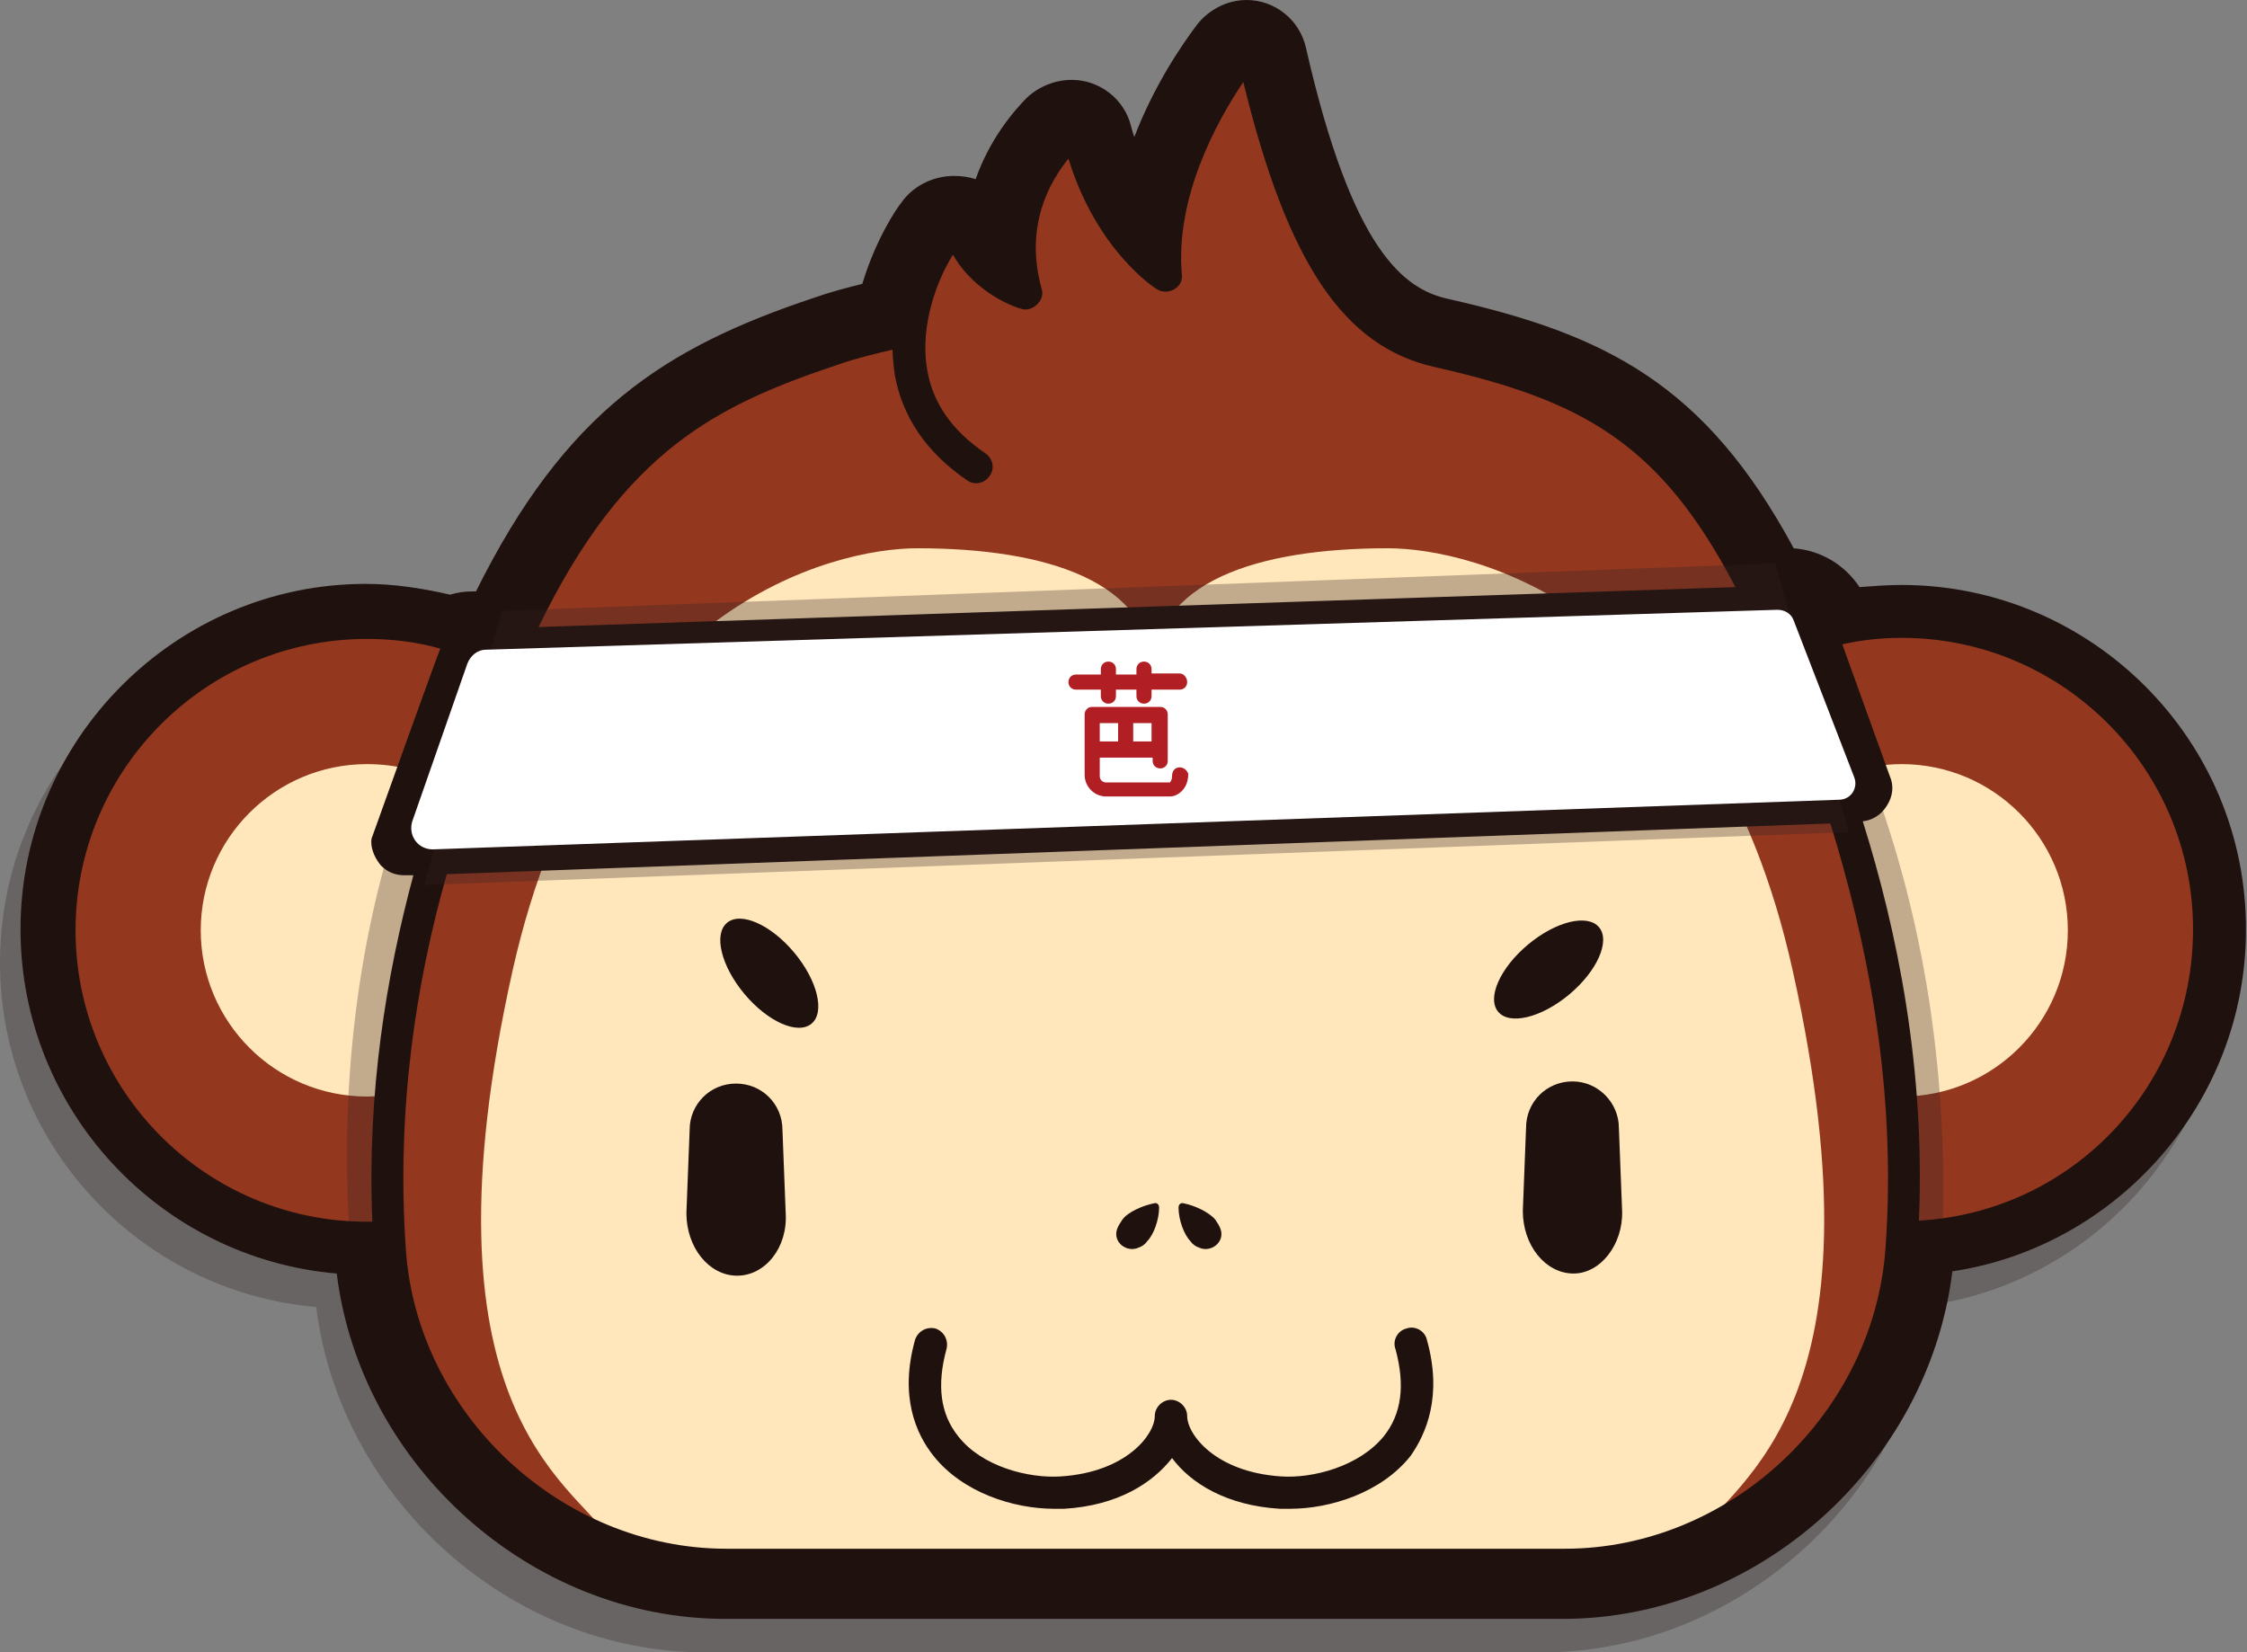 <?xml version="1.0" encoding="utf-8"?>
<!-- Generator: Adobe Illustrator 19.1.0, SVG Export Plug-In . SVG Version: 6.00 Build 0)  -->
<svg version="1.1" id="Layer_1" xmlns="http://www.w3.org/2000/svg" xmlns:xlink="http://www.w3.org/1999/xlink" x="0px" y="0px"
	 viewBox="-201 320.9 208.2 153.1" style="enable-background:new -201 320.9 208.2 153.1;" xml:space="preserve">
<rect x="-201" y="320.9" width="208.2" height="153.1" fill="#808080" stroke="none"/>
<style type="text/css">
	.st0{opacity:0.3;fill:#332322;enable-background:new    ;}
	.st1{fill:#93371F;}
	.st2{fill:#FFE6BB;}
	.st3{fill:#1F110E;}
	.st4{fill:#FFFFFF;}
	.st5{fill:#B11F24;}
</style>
<g>
	<path id="shadow" class="st0" d="M-4.5,387.2h-186.8c-6,5.8-9.7,13.9-9.7,22.9c0,16.7,12.9,30.5,29.3,31.9c2.2,17.8,18,32,36,32
		h77.6c18.1,0,33.9-14.3,36.1-32.2c15.3-2.3,27.2-15.7,27.2-31.6C5.2,401.1,1.5,393-4.5,387.2L-4.5,387.2z"/>
	<path id="fur" class="st1" d="M-24.8,378.1c-3.3,0-6.4,0.5-9.5,1.6c-7.9-18-15.3-24.2-33.1-28.2c-7.2-1.6-11.7-9-15.5-25.5
		c-0.2-1.2-1.3-2.1-2.6-2.1c-0.8,0-1.6,0.4-2.1,1c-2.1,2.8-6.4,9.5-7.3,16.9c-1.5-1.8-3.1-4.6-4.1-8.5c-0.3-1.2-1.4-2-2.7-2
		c-0.7,0-1.4,0.3-1.9,0.8c-1.7,1.7-5,5.8-4.9,11.9c-0.6-0.6-1.1-1.3-1.5-2.2c-0.4-1-1.3-1.7-2.4-1.7c-0.9,0-1.9,0.5-2.5,1.2
		c-0.5,0.7-2.7,3.9-3.5,8.3c-2.2,0.5-4.2,1-6,1.6c-12.1,4.1-22.1,8.9-31.2,29c-3.6-1.5-7.4-2.3-11.4-2.3c-16,0-29,13-29,29
		s13,29,29,29h0.1v0.8c1.2,17.1,16.1,31.1,33.2,31.1h77.6c17.1,0,32-13.9,33.2-31c0-0.3,0.1-0.6,0.1-0.9c7-0.5,13.6-3.5,18.6-8.5
		c5.5-5.5,8.5-12.7,8.5-20.5C4.2,391.1-8.8,378.1-24.8,378.1L-24.8,378.1z"/>
	<path id="innerEarRight" class="st2" d="M-24.8,391.7c-1.7,0-3.4,0.3-5,0.8c2.7,10.7,4.3,24.1,5,30c8.5,0,15.4-6.9,15.4-15.4
		S-16.3,391.7-24.8,391.7z"/>
	<path id="innerEarLeft" class="st2" d="M-159.7,393.5c-2.2-1.2-4.7-1.8-7.3-1.8c-8.5,0-15.4,6.9-15.4,15.4s6.9,15.4,15.4,15.4
		c0.8,0,1.6-0.1,2.4-0.2C-163.9,415.7-162.3,403.4-159.7,393.5L-159.7,393.5z"/>
	<g id="faceShadow">
		<path id="faceShadowLeft" class="st0" d="M-160.3,398.2l-4-0.8c-3.1,9.8-5.6,23.6-4.1,40.5l3.8,0.6l0.6-19.4L-160.3,398.2
			L-160.3,398.2z"/>
		<path id="faceShadowRight" class="st0" d="M-30.9,395.1l3.7-1c3.5,9.7,6.7,23.3,6.2,40.2l-3.5,0.8l-1.7-19.4
			C-26.2,415.7-30.9,395.1-30.9,395.1z"/>
	</g>
	<path id="face" class="st2" d="M-43.9,463.4c3.7-5.4,18-12.3,9-52.6c-7.5-33.8-29.7-39.1-37.5-39.1c-12.1,0-21.8,3.1-21.8,11.6
		c0-8.5-9.8-11.6-21.8-11.6c-7.8,0-29.9,5.3-37.5,39.1c-9,40.3,5.3,47.3,9,52.6l9.1,5.2h83C-52.4,468.6-43.9,463.4-43.9,463.4z"/>
	<g id="eyes">
		<path id="eyeLeft" class="st3" d="M-132.7,439.1c-2.6,0-4.7-2.6-4.7-5.8l0.3-7.7c0-2.4,1.9-4.3,4.3-4.3s4.3,1.9,4.3,4.3l0.3,7.7
			C-128,436.5-130.1,439.1-132.7,439.1L-132.7,439.1z"/>
		<path id="eyeRight" class="st3" d="M-55.2,438.9c-2.6,0-4.7-2.6-4.7-5.8l0.3-7.7c0-2.4,1.9-4.3,4.3-4.3s4.3,2,4.3,4.3l0.3,7.7
			C-50.6,436.2-52.7,438.9-55.2,438.9z"/>
	</g>
	<g id="eyebrows">
		
			<ellipse id="eyebrowLeft" transform="matrix(-0.766 0.642 -0.642 -0.766 34.51 809.144)" class="st3" cx="-129.9" cy="410.8" rx="3" ry="6.1"/>
		
			<ellipse id="eyebrowRight" transform="matrix(-0.642 -0.766 0.766 -0.642 -408.817 630.446)" class="st3" cx="-57.3" cy="410.6" rx="3" ry="6.1"/>
	</g>
	<path id="mouth" class="st3" d="M-68.8,445c-0.2-0.8-1.1-1.3-1.9-1c-0.8,0.2-1.3,1.1-1,1.9c0.9,3.3,0.6,6-1.1,8.1
		c-2.3,2.8-6.6,3.9-9.5,3.7c-6.1-0.4-8.7-3.9-8.7-5.6c0-0.8-0.7-1.5-1.5-1.5s-1.5,0.7-1.5,1.5c0,1.7-2.6,5.2-8.7,5.6
		c-3,0.2-7.3-0.9-9.5-3.7c-1.7-2.1-2-4.8-1.1-8.1c0.2-0.8-0.2-1.6-1-1.9c-0.8-0.2-1.6,0.2-1.9,1c-1.5,5.3,0.1,8.8,1.7,10.8
		c2.7,3.4,7.4,4.9,11.2,4.9h0.9c5-0.3,8.2-2.4,10-4.7c1.7,2.3,5,4.4,10,4.7h0.9c3.8,0,8.5-1.5,11.2-4.9
		C-68.9,453.8-67.3,450.3-68.8,445z"/>
	<g id="nose">
		<path id="nostrilLeft" class="st3" d="M-97,433.9c-0.2,0.3-0.4,0.6-0.5,0.9c-0.4,1.2,0.9,2.2,2,1.7c0.3-0.1,0.6-0.3,0.8-0.6
			c0.6-0.6,1.1-2,1.1-3.1c0-0.3-0.2-0.5-0.5-0.4C-95.1,432.6-96.5,433.2-97,433.9z"/>
		<path id="nostrilRight" class="st3" d="M-88.4,433.9c0.2,0.3,0.4,0.6,0.5,0.9c0.4,1.2-0.9,2.2-2,1.7c-0.3-0.1-0.6-0.3-0.8-0.6
			c-0.6-0.6-1.1-2-1.1-3.1c0-0.3,0.2-0.5,0.5-0.4C-90.3,432.6-89,433.2-88.4,433.9z"/>
	</g>
	<path id="outline" class="st3" d="M-24.8,375.1c-1.3,0-2.6,0.1-3.9,0.2c-1.4-2.1-3.6-3.4-6.1-3.6c-8.2-15.2-17.4-19.8-32-23.1
		c-4.1-0.9-8.9-4.4-13.2-23.3c-0.6-2.6-2.9-4.4-5.5-4.4c-1.8,0-3.5,0.9-4.6,2.3c-1.5,2-4,5.7-5.8,10.4c-0.1-0.3-0.2-0.6-0.3-1
		c-0.6-2.5-2.9-4.3-5.5-4.3c-1.5,0-3,0.6-4.1,1.6c-1.3,1.3-3.5,3.9-4.8,7.6c-0.6-0.2-1.3-0.3-2-0.3c-1.9,0-3.8,0.9-4.9,2.5
		c-0.5,0.6-2.4,3.5-3.6,7.5c-1.6,0.4-3.1,0.8-4.5,1.3c-13.8,4.6-23,10.5-31.3,27.2h-0.4c-0.7,0-1.3,0.1-2,0.3c-2.6-0.6-5.2-1-7.8-1
		c-17.6,0-32,14.4-32,32c0,16.7,12.9,30.5,29.3,31.9c2.2,17.8,18,32,36,32h77.6c18.1,0,33.9-14.3,36.1-32.2
		c15.3-2.3,27.2-15.7,27.2-31.6C7.2,389.5-7.2,375.1-24.8,375.1z M-123.4,354.7c1.7-0.6,3.4-1,5.1-1.4c0,0.7,0.1,1.5,0.2,2.3
		c0.7,3.9,2.9,7.2,6.7,9.8c0.7,0.5,1.6,0.3,2.1-0.4c0.5-0.7,0.3-1.6-0.4-2.1c-3.1-2.1-4.9-4.7-5.4-7.8c-0.7-4.1,1-8.4,2.4-10.6
		c2.1,3.7,6.1,5,6.3,5c0.5,0.2,1.1,0,1.5-0.4c0.4-0.4,0.6-0.9,0.4-1.5c-1.6-5.8,0.8-9.9,2.5-12c2.6,8.5,8,12,8.2,12.1
		c0.5,0.3,1.1,0.3,1.6,0s0.8-0.8,0.7-1.4c-0.6-7.1,3.2-14.1,5.7-17.8c4.1,16.8,9.3,24.5,17.7,26.4c13.7,3.1,20.9,7,27.9,20.4
		l-110.9,3.7C-143.1,362.5-134.4,358.4-123.4,354.7L-123.4,354.7z M-167,434.1c-14.9,0-27-12.1-27-27c0-14.9,12.1-27,27-27
		c2.4,0,4.7,0.3,6.8,0.9c-0.1,0.1-6.3,17.4-6.3,17.4c-0.1,0.2-0.1,0.4-0.1,0.5c0,0.8,0.4,1.6,0.9,2.2c0.6,0.6,1.3,0.9,2.2,0.9h0.8
		c-2.5,9.3-4.3,20.1-3.8,32.1H-167L-167,434.1z M-26.3,436.6c-1.1,15.3-14.4,27.8-29.7,27.8h-77.7c-15.3,0-28.7-12.5-29.7-27.8
		c-0.9-13,1-24.9,3.8-34.7l128.2-4.7C-28.1,407.9-25.2,421.5-26.3,436.6L-26.3,436.6z M-23.2,434c0.6-14.1-2-26.8-5.2-37
		c0.9-0.1,1.7-0.6,2.2-1.4c0.6-0.9,0.7-1.9,0.3-2.8l-4.4-12.2c1.8-0.4,3.6-0.6,5.5-0.6c14.9,0,27,12.1,27,27
		C2.2,421.5-9,433.2-23.2,434z"/>
	<path id="bandanaShadow" class="st0" d="M-154.5,377.5l-7.2,25.4l132-4.9l-6.8-24.9L-154.5,377.5z"/>
	<path id="bandanaInner" class="st4" d="M-157.7,382.4l-5.1,14.6c-0.4,1.3,0.5,2.6,1.9,2.6l130.3-4.6c1.1,0,1.8-1.1,1.4-2.1
		l-5.6-14.5c-0.2-0.6-0.8-1-1.5-1l-119.7,3.7C-156.7,381.1-157.4,381.6-157.7,382.4z"/>
	<path id="bananaKanji" class="st5" d="M-91.7,392c-0.4,0-0.7,0.3-0.7,0.8c0,0.4-0.2,0.6-0.2,0.6h-5.9c-0.3,0-0.6-0.2-0.6-0.6v-1.7
		h4.9v0.3c0,0.4,0.3,0.7,0.7,0.7c0.4,0,0.7-0.3,0.7-0.7v-4.3c0-0.4-0.3-0.7-0.7-0.7h-6.3c-0.4,0-0.7,0.3-0.7,0.7v5.6
		c0,1.1,0.9,2,2,2h5.9c0.4,0,0.8-0.2,1.1-0.5c0.3-0.3,0.6-0.8,0.6-1.6C-91,392.3-91.3,392-91.7,392L-91.7,392z M-94.3,389.6H-96
		v-1.7h1.7C-94.3,387.9-94.3,389.6-94.3,389.6z M-99.1,387.9h1.7v1.7h-1.7V387.9z M-91.7,383.3h-2.6v-0.4c0-0.4-0.3-0.7-0.7-0.7
		c-0.4,0-0.7,0.3-0.7,0.7v0.5h-1.9v-0.5c0-0.4-0.3-0.7-0.7-0.7c-0.4,0-0.7,0.3-0.7,0.7v0.5h-2.3c-0.4,0-0.7,0.3-0.7,0.7
		s0.3,0.7,0.7,0.7h2.3v0.6c0,0.4,0.3,0.7,0.7,0.7c0.4,0,0.7-0.3,0.7-0.7v-0.6h1.9v0.6c0,0.4,0.3,0.7,0.7,0.7c0.4,0,0.7-0.3,0.7-0.7
		v-0.6h2.6c0.4,0,0.7-0.3,0.7-0.7C-91,383.7-91.3,383.3-91.7,383.3L-91.7,383.3z"/>
</g>
</svg>
